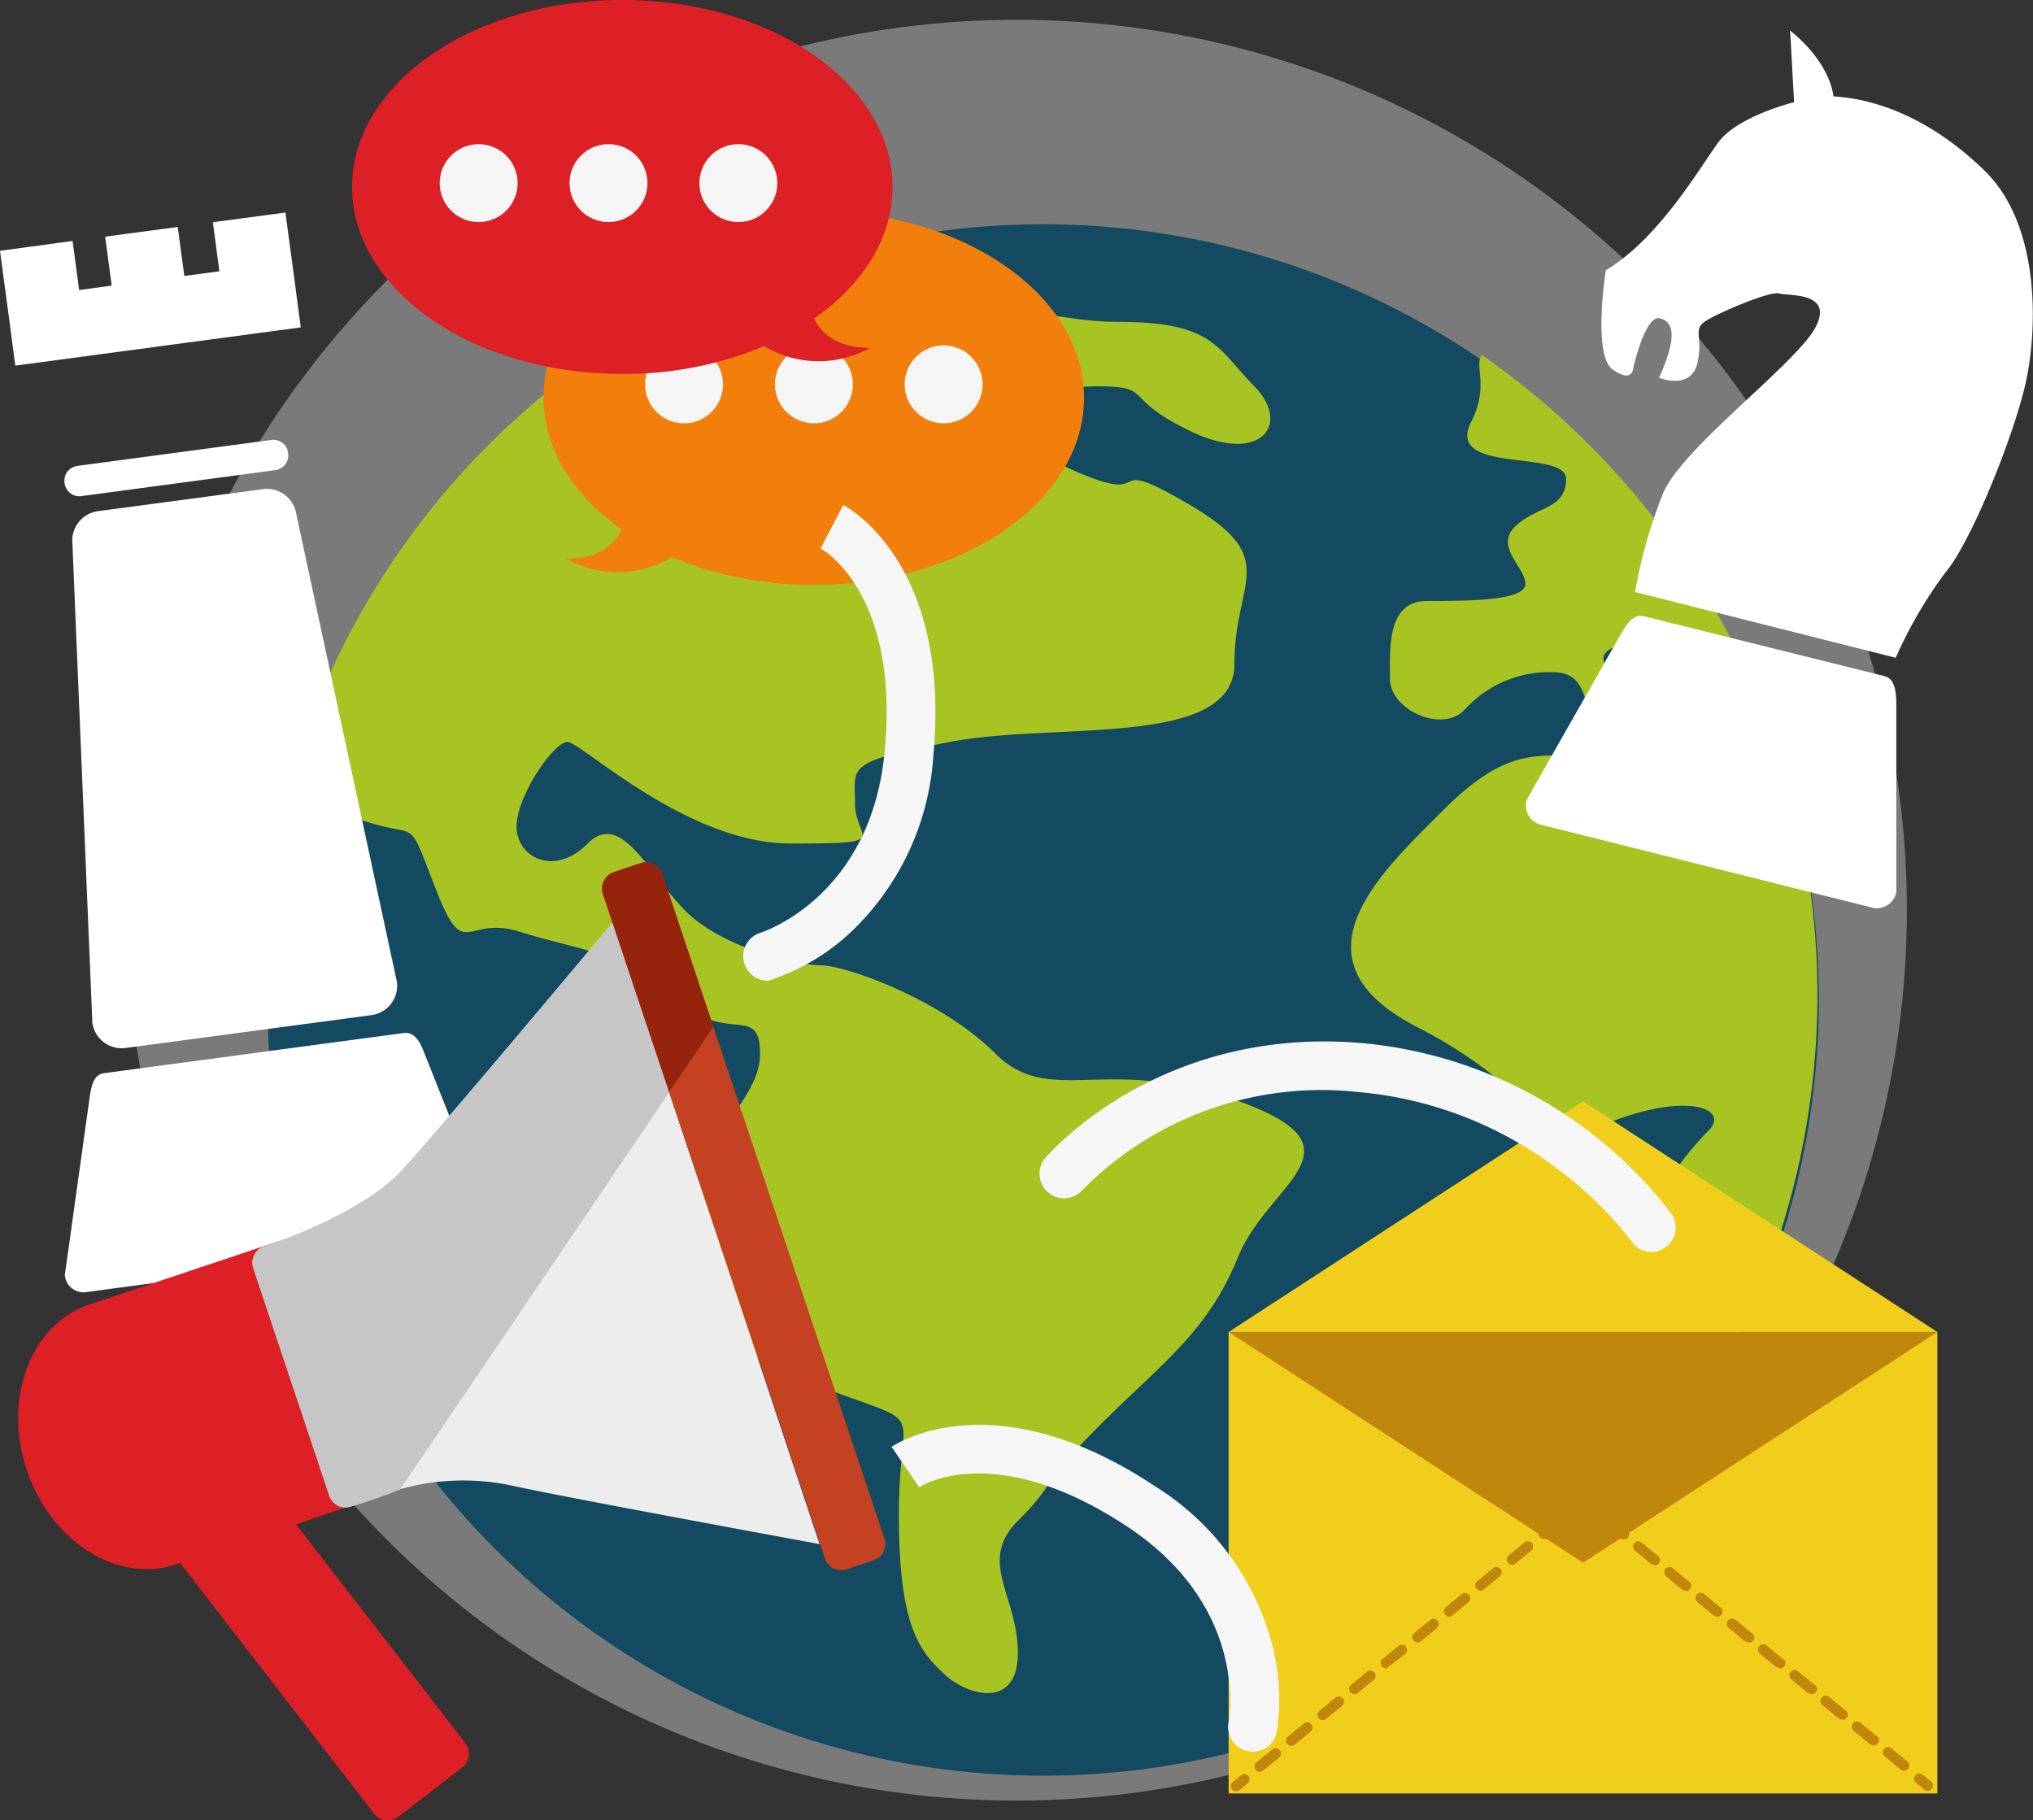 <svg id="Слой_1" data-name="Слой 1" xmlns="http://www.w3.org/2000/svg" viewBox="0 0 136.68 122.37"><rect x="0" y="0" width="136.68" height="122.37" fill="#333333" stroke="none"/><defs><style>.cls-1,.cls-4{fill:#fff}.cls-1{opacity:.35}.cls-2{fill:#134961}.cls-3{fill:#a8c422}.cls-5{fill:#f2ce1c}.cls-6{fill:#bf880c}.cls-7{fill:#f27f0c}.cls-8{fill:#f5f5f5}.cls-9{fill:#dd1f26}.cls-10{fill:#ededed}.cls-11{fill:#c44121}.cls-12{fill:#c6c6c6}.cls-13{fill:#96230c}.cls-14{fill:#f6f6f6}</style></defs><title>service-item-6</title><circle id="Background_2" data-name="Background 2" class="cls-1" cx="68.34" cy="61.19" r="59.86"/><g id="Internet_Marketing_Strategy" data-name="Internet Marketing Strategy"><g id="Globe"><path class="cls-2" d="M6448.24 647.09q-.43-1.71-1-3.38a52.15 52.15 0 1 0 1 3.38z" transform="translate(-6327.63 -592.96)"/><path class="cls-3" d="M6356.88 652.6c2 5.24 2 1.82 5.69 3s7.63 1.48 10.7 4.55 5.46.23 5.46 3.64-4.55 5.69-4.55 11.16.68 8.2 8.42 11.16 5.46.91 5.46 8.65 1.48 9.22 3 10.7 5 2.5 5-1.37-2.73-6.15 0-8.88 1.25-2.16 5.46-6.38 7.29-6.3 9.34-11.35 8.88-7.32 0-10.51-12.63.49-16.32-3.19-10.1-5.92-11.69-5.92-6.6-1.14-9.11-3.64-4.33-6.83-6.6-4.55-4.78.91-4.78-1.14 2.5-5.69 3.42-5.69 8 6.83 15 6.83 4.33-.23 4.33-2.73-.68-2.73 6.38-4.1 19.13.46 19.13-5.24 3.19-7.06-3-10.7-2 .23-7.74-2.28-2.73-5.69 1.37-5.69 1.59.68 6.38 3 6.83-.46 4.33-3-2.73-4.33-9.11-4.33-12.64-3.53-16.17 0-6.15 8.2-11.38 6.15c-2.64-1-4.76-3-7.09-4.25a52.42 52.42 0 0 0-21.18 29.39c1.43.69 3 1.39 4.36 2 4.61 1.75 3.44-.53 5.49 4.71zm91.36-5.51c-2 .31-5.35.62-7.8-.3-3.64-1.37-3-3-6.15-3s-5.31-.68-9.56 3.57-10.7 10.09-1.82 14.65 7.74 8.42 13 6.38 8-.86 6.6.56-4.55 5-4.55 9.49-.23 7.56.23 10.66a19 19 0 0 1-.19 3.9 52.41 52.41 0 0 0 10.24-45.91zm-21.69-25.8c-1.86 3.63 6.37 1.82 6.37 3.87s-2 1.82-3.42 3.19.68 2.73.68 3.87-3.87 1.14-6.6 1.14-2.5 3.19-2.5 5.24 3.44 3.67 5 2.1a7.62 7.62 0 0 1 5.92-2.55c2.73 0 1.83 2.73 3.43 4.33s3.63-.68 3.63-1.77-4.67-2.67-3.42-3.92 3.19 1.59 4.33 1.59.13 1.92 3.64 5.42c1.91 1.91 3 1.08 3.64-.08a52.45 52.45 0 0 0-20-26.89c-.53.68.51 2.09-.7 4.46z" transform="translate(-6327.63 -592.96)"/></g><g id="Pawn"><rect class="cls-4" x="6329.06" y="617.18" width="19.36" height="5.39" rx="1.96" ry="1.96" transform="rotate(-8.1 -1803.465 48737.041)"/><path class="cls-4" d="M14.31 14.94l.44 3.3-2.36.31-.44-3.29-4.88.65.44 3.29-2.19.3-.44-3.3-4.88.66.44 3.29.14 1.03.45 3.4 19.19-2.57-.45-3.4-.14-1.03-.44-3.29-4.88.65z"/><path class="cls-4" d="M6347 623.42a1 1 0 0 1-.88 1.15l-13 1.74a1 1 0 0 1-1.15-.88 1 1 0 0 1 .88-1.15l13-1.74a1 1 0 0 1 1.15.88zm7.32 35.58a2 2 0 0 1-1.68 2.2l-16.6 2.22a2 2 0 0 1-2.2-1.68l-1.34-32.21a2 2 0 0 1 1.68-2.2l11.17-1.49a2 2 0 0 1 2.2 1.68zm6.25 15.86a1.26 1.26 0 0 1-1 1.47l-26.25 3.51a1.26 1.26 0 0 1-1.33-1.17l1.69-12.1c.15-.88.34-1.39 1-1.47l20.08-2.69c.63-.08 1 .37 1.33 1.17z" transform="translate(-6327.63 -592.96)"/></g><path class="cls-4" d="M6455.08 637.18a29.71 29.71 0 0 1 3.33-5.72c1.64-1.91 4.35-8.53 5.3-12.3s1.17-11-2.65-14.72-7.56-4.85-10.17-5c0 0-.1-2.14-2.91-4.43l.27 4.82s-3.83.94-5.12 2.73-4 6.45-7.54 8.57c0 0-.9 5.69.45 6.66s1.39-.07 1.39-.07.8-3.6 1.79-3.36 1.14 1.34-.05 4c0 0 2.11.85 2.56-.94s-.37-2.31.62-2.91 4.3-2 4.89-1.82 3.73-.14 2.44 2.29-9 8.11-10.25 11.17a33.17 33.17 0 0 0-1.87 6.61zm.04 15.75a1.33 1.33 0 0 1-1.53 1.07l-22.46-5.62a1.33 1.33 0 0 1-.85-1.67l6.39-11.24c.49-.8.88-1.23 1.53-1.07l16.07 4c.66.16.8.74.85 1.67v12.84z" transform="translate(-6327.63 -592.96)" id="Horse_Pawn" data-name="Horse Pawn"/><g id="Email"><path class="cls-5" d="M82.6 89.55h47.65v31.02H82.6z"/><path class="cls-6" d="M6410.73 713.39a.35.35 0 0 1-.22-.63l.55-.45a.35.35 0 0 1 .45.55l-.55.45a.36.36 0 0 1-.23.08zm1.61-1.32a.35.35 0 0 1-.23-.63l1.06-.87a.35.35 0 1 1 .45.55l-1.06.87a.36.36 0 0 1-.22.08zm2.12-1.74a.35.35 0 0 1-.23-.63l1.06-.87a.35.35 0 1 1 .45.55l-1.06.87a.35.35 0 0 1-.22.08zm2.12-1.74a.35.35 0 0 1-.23-.63l1.06-.87a.35.35 0 0 1 .45.55l-1.06.87a.35.35 0 0 1-.23.09zm2.12-1.74a.35.35 0 0 1-.23-.63l1.06-.87a.35.35 0 0 1 .45.55l-1.06.87a.35.35 0 0 1-.23.09zm2.12-1.74a.35.35 0 0 1-.23-.63l1.06-.87a.35.35 0 1 1 .45.55l-1.1.84a.35.35 0 0 1-.19.13zm2.12-1.74a.35.35 0 0 1-.22-.63l1.06-.87a.35.35 0 1 1 .45.55l-1.06.87a.36.36 0 0 1-.25.1zm2.12-1.74a.35.35 0 0 1-.22-.63l1.06-.87a.35.35 0 1 1 .45.55l-1.06.87a.35.35 0 0 1-.29.11zm2.12-1.74a.35.35 0 0 1-.23-.63l1.06-.87a.35.35 0 0 1 .45.55l-1.06.87a.35.35 0 0 1-.24.11zm2.12-1.74a.35.35 0 0 1-.23-.63l1.06-.87a.35.35 0 0 1 .45.55l-1.06.87a.36.36 0 0 1-.25.11zm2.12-1.74a.35.35 0 0 1-.23-.63l1.06-.87a.35.35 0 0 1 .45.55l-1.06.87a.36.36 0 0 1-.25.12zm3.18-1.7a.35.35 0 0 1-.23-.08l-.32-.27-.32.26a.35.35 0 1 1-.45-.55l.55-.45a.35.35 0 0 1 .45 0l.55.45a.35.35 0 0 1-.23.64zm21.03 17.29a.35.35 0 0 1-.23-.08l-1.05-.87a.35.35 0 0 1 .45-.55l1.05.87a.35.35 0 0 1-.22.63zm-2.1-1.73a.35.35 0 0 1-.23-.08l-1.05-.87a.35.35 0 1 1 .45-.55l1.05.87a.35.35 0 0 1-.22.66zm-2.1-1.73a.35.35 0 0 1-.23-.08l-1.05-.87a.35.35 0 1 1 .45-.55l1.05.87a.35.35 0 0 1-.22.66zm-2.1-1.73a.35.35 0 0 1-.22-.08l-1.05-.87a.35.35 0 1 1 .45-.55l1.05.87a.35.35 0 0 1-.24.66zm-2.1-1.73a.35.35 0 0 1-.23-.08l-1.05-.87a.35.35 0 0 1 .45-.55l1.05.87a.35.35 0 0 1-.23.66zm-2.1-1.73a.35.35 0 0 1-.23-.08l-1.05-.87a.35.35 0 1 1 .45-.55l1.05.87a.35.35 0 0 1-.23.66zm-2.1-1.73a.35.35 0 0 1-.23-.08l-1.05-.87a.35.35 0 1 1 .45-.55l1.05.87a.35.35 0 0 1-.25.65zm-2.1-1.73a.36.36 0 0 1-.23-.08l-1.05-.87a.35.35 0 1 1 .45-.55l1.05.87a.35.35 0 0 1-.24.65zm-2.1-1.73a.35.35 0 0 1-.23-.08l-1.05-.87a.35.35 0 1 1 .45-.55l1.05.87a.35.35 0 0 1-.24.65zm-2.1-1.73a.35.35 0 0 1-.22-.08l-1.05-.87a.35.35 0 0 1 .45-.55l1.05.87a.35.35 0 0 1-.25.65zm20.5 16.92a.35.35 0 0 1-.23-.08l-.55-.45a.35.35 0 1 1 .45-.55l.55.45a.35.35 0 0 1-.22.63z" transform="translate(-6327.63 -592.96)"/><path class="cls-6" d="M118.02 89.55H82.6l23.83 15.51 23.82-15.51h-12.23z"/><path class="cls-5" d="M82.6 89.55l23.83-15.51 23.82 15.51H82.6z"/></g><g id="Chat"><path class="cls-7" d="M6369.45 628.56c-3.26-2.27-5.28-5.4-5.28-8.85 0-6.94 8.13-12.57 18.17-12.57s18.17 5.63 18.17 12.57-8.13 12.57-18.17 12.57a24.39 24.39 0 0 1-9.54-1.87 7.11 7.11 0 0 1-7.11.12c2.31 0 3.31-1.09 3.76-1.97z" transform="translate(-6327.63 -592.96)"/><circle class="cls-8" cx="45.99" cy="25.84" r="2.62"/><circle class="cls-8" cx="54.72" cy="25.84" r="2.62"/><circle class="cls-8" cx="63.44" cy="25.84" r="2.62"/><path class="cls-9" d="M6382.36 614.38c3.26-2.27 5.28-5.4 5.28-8.85 0-6.94-8.13-12.57-18.17-12.57s-18.17 5.63-18.17 12.57 8.13 12.57 18.17 12.57a24.38 24.38 0 0 0 9.54-1.87 7.11 7.11 0 0 0 7.11.12c-2.35-.01-3.34-1.1-3.76-1.97z" transform="translate(-6327.63 -592.96)"/><circle class="cls-8" cx="32.18" cy="12.31" r="2.62"/><circle class="cls-8" cx="40.91" cy="12.31" r="2.62"/><circle class="cls-8" cx="49.64" cy="12.31" r="2.62"/></g><g id="Loudspeaker"><path class="cls-9" d="M6347.57 676l-13.93 4.66c-3.94 1.32-5.82 6.3-4.21 11.12s6.11 7.67 10.05 6.35l.26-.09 13.05 16.86a1.15 1.15 0 0 0 1.61.21l4.32-3.34a1.15 1.15 0 0 0 .21-1.61l-11.4-14.72 5.88-2z" transform="translate(-6327.63 -592.96)"/><path class="cls-10" d="M6372.62 666.37L6368.8 655c-2.8 3.34-11.58 13.82-14.13 16.61-2.79 3.05-9.28 5.15-9.28 5.15a1.15 1.15 0 0 0-.73 1.45l5.11 15.3a1.15 1.15 0 0 0 1.45.73s1.86-.55 3.32-1.17a15.75 15.75 0 0 1 7.19-.3c3.51.78 16.8 3.22 21 4z" transform="translate(-6327.63 -592.96)"/><path class="cls-11" d="M6387.08 696.35L6375.59 662l-3.43-10.25a1.17 1.17 0 0 0-1.46-.76l-1.82.61a1.17 1.17 0 0 0-.72 1.48l.63 1.88 3.82 11.42 10.14 30.33.33 1a1.16 1.16 0 0 0 1.46.76l1.82-.61a1.17 1.17 0 0 0 .72-1.51z" transform="translate(-6327.63 -592.96)"/><path class="cls-12" d="M6368.8 655c-2.8 3.34-11.58 13.82-14.13 16.61-2.79 3.05-9.28 5.15-9.28 5.15a1.15 1.15 0 0 0-.73 1.45l5.11 15.3a1.15 1.15 0 0 0 1.45.73s1.86-.55 3.32-1.17l18.06-26.64z" transform="translate(-6327.63 -592.96)"/><path class="cls-13" d="M6372.17 651.74a1.17 1.17 0 0 0-1.46-.76l-1.82.61a1.17 1.17 0 0 0-.72 1.48l.63 1.88 3.82 11.42 1.62-2.39 1.35-2z" transform="translate(-6327.63 -592.96)"/><path class="cls-14" d="M6379.23 658.89a1.65 1.65 0 0 1-.49-3.22c.32-.1 7.46-2.49 8.37-12.22 1-10.57-4.1-13.5-4.31-13.62l1.52-2.92c.3.15 7.26 3.92 6.06 16.84a17.91 17.91 0 0 1-5.68 12 14.63 14.63 0 0 1-5 3 1.64 1.64 0 0 1-.47.14zm32.19 51.77a1.65 1.65 0 0 1-1.19-1.91c.06-.34 1.33-7.76-6.8-13.15-8.85-5.87-13.83-2.79-14-2.65l-1.86-2.72c.28-.19 6.89-4.54 17.7 2.64a17.91 17.91 0 0 1 7.9 10.7 14.63 14.63 0 0 1 .3 5.83 1.65 1.65 0 0 1-1.94 1.29zm27.26-33.53a1.65 1.65 0 0 1-1.35-.7 24.32 24.32 0 0 0-4.7-4.66 25.84 25.84 0 0 0-13.66-5.39 22.57 22.57 0 0 0-18.61 6.63 1.65 1.65 0 0 1-2.52-2.12c.31-.37 7.73-9 21.42-7.8a29.62 29.62 0 0 1 20.74 11.46 1.65 1.65 0 0 1-1.32 2.58z" transform="translate(-6327.63 -592.96)"/></g></g></svg>